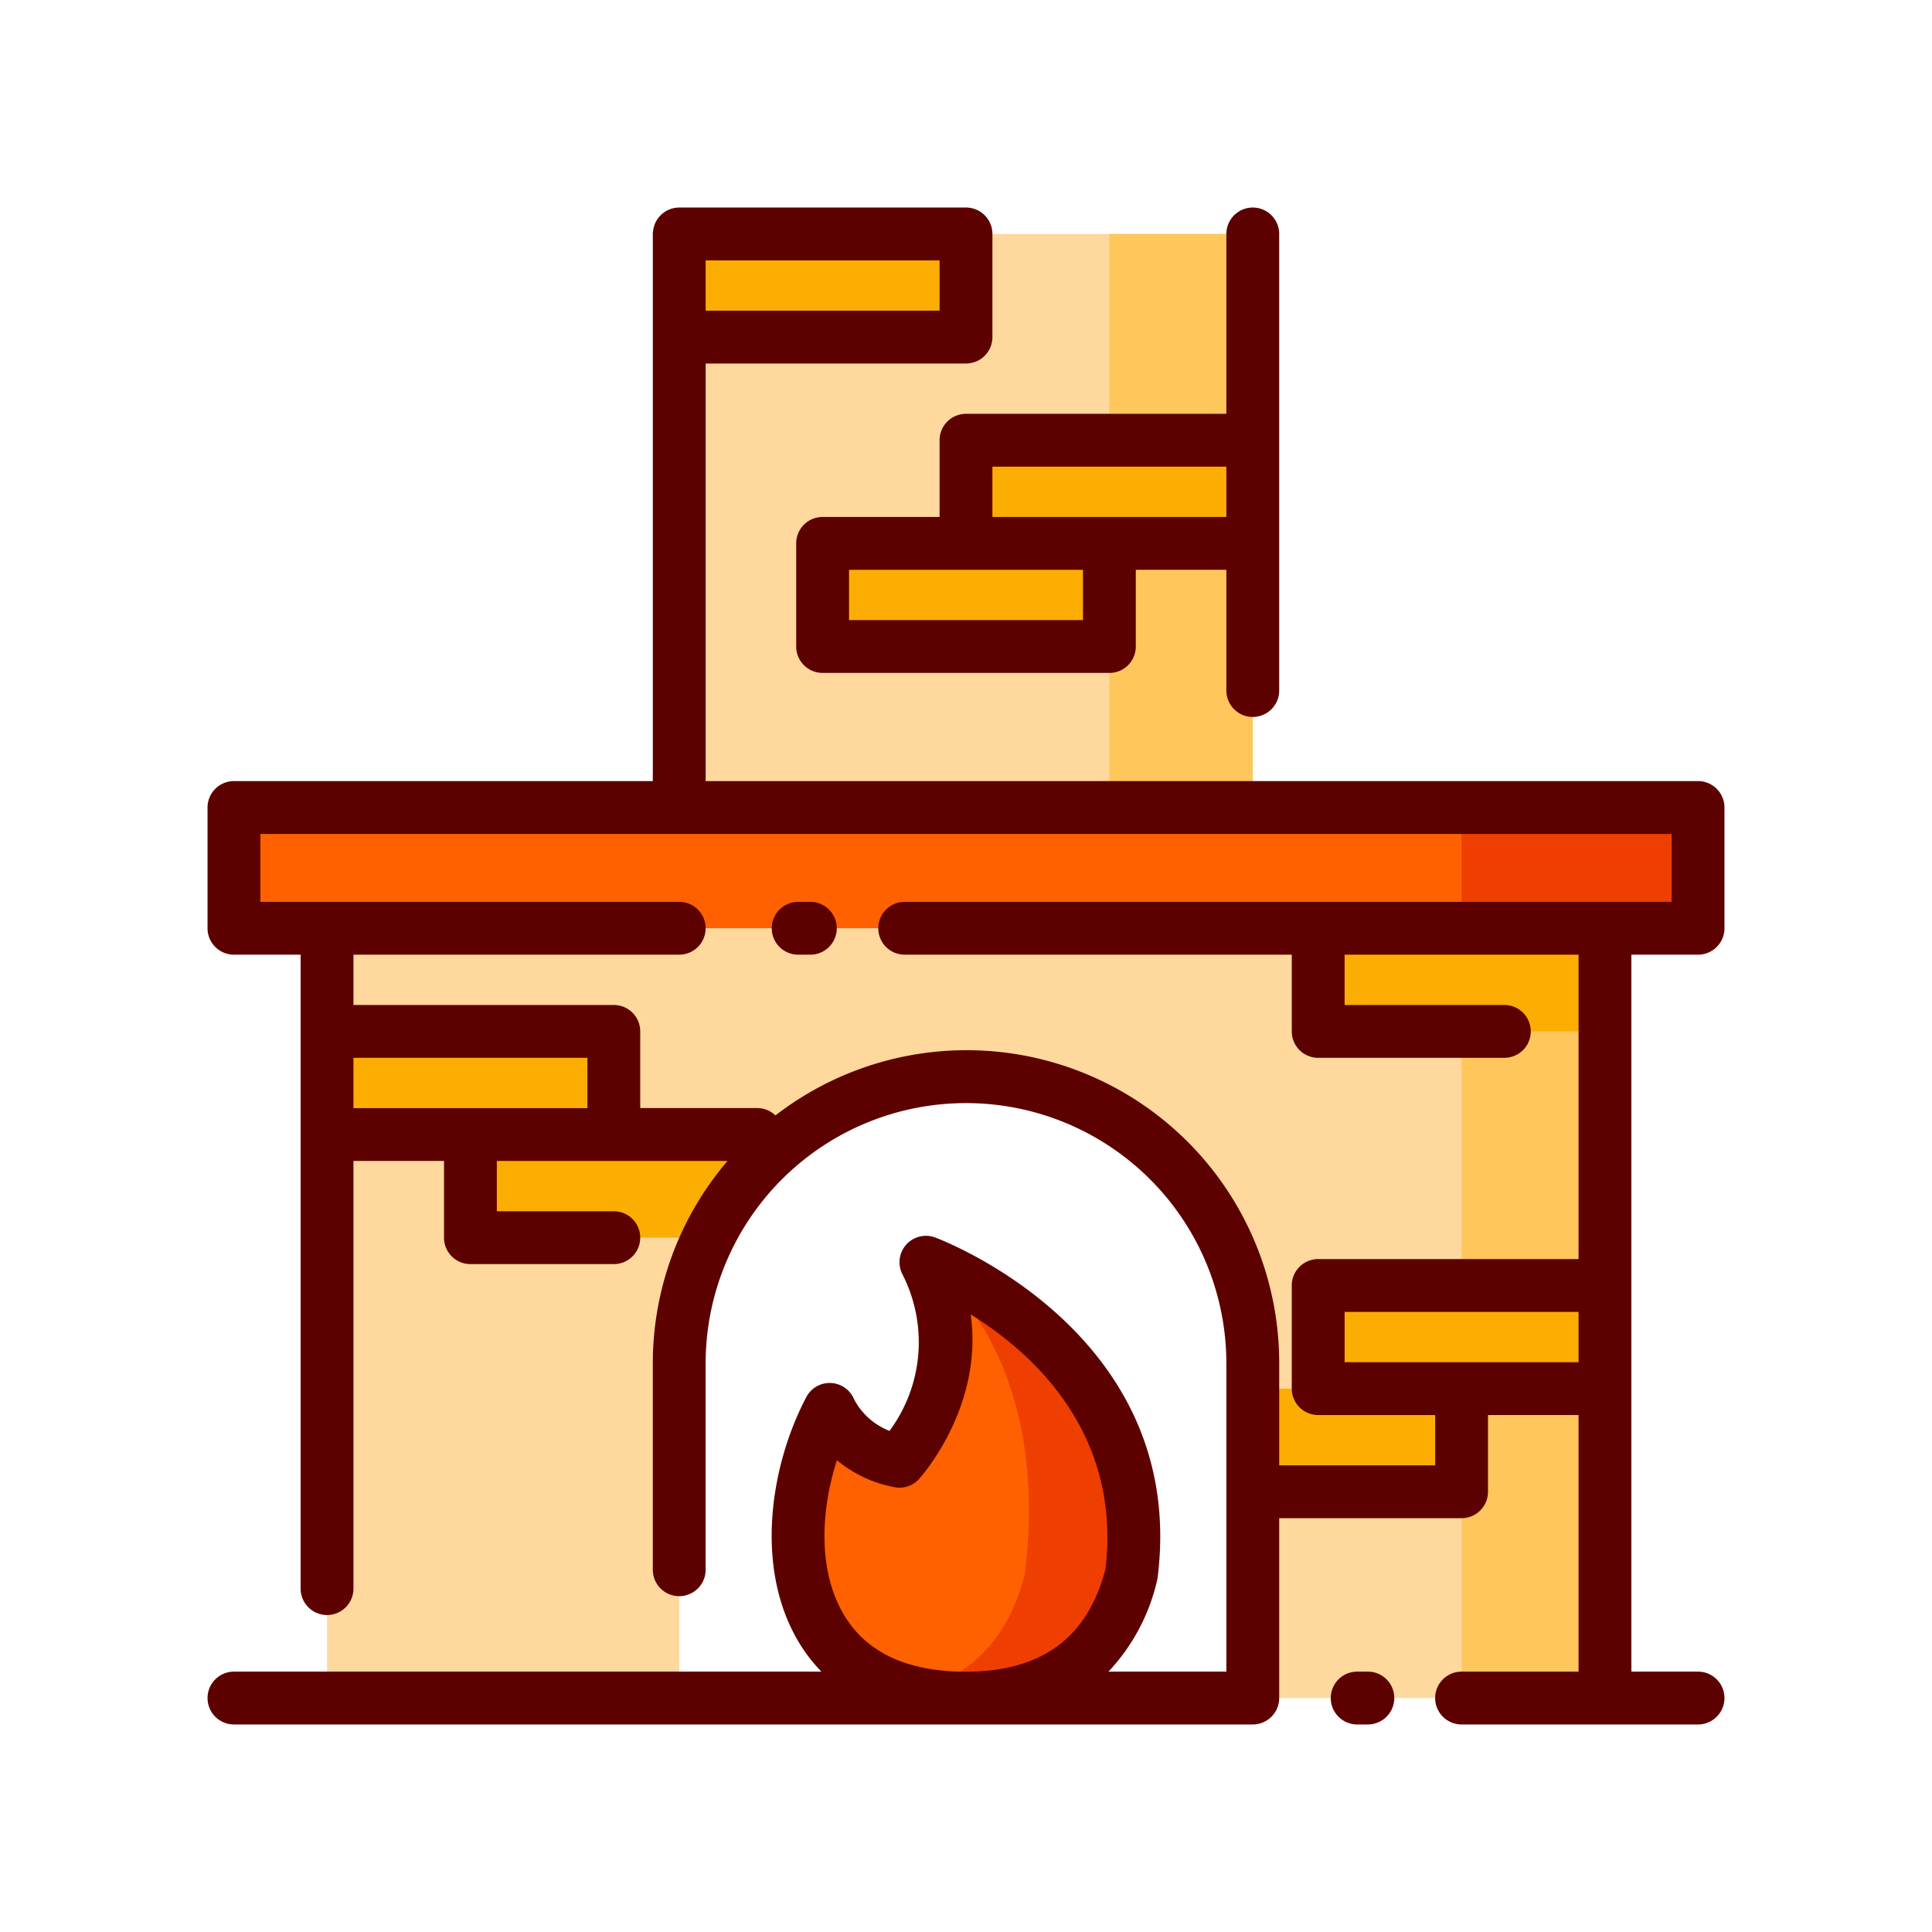<svg id="Layer_1" data-name="Layer 1" xmlns="http://www.w3.org/2000/svg" viewBox="0 0 128 128"><title>FIRE PLACE</title><rect x="45" y="15.5" width="38" height="38" style="fill:#ffd89e"/><path d="M21.667,61.5v51H45V90.333a19,19,0,0,1,38,0V112.5h23.333v-51Z" style="fill:#ffd89e"/><rect x="96.833" y="61.5" width="9.5" height="49.25" style="fill:#ffc65c"/><rect x="73.5" y="15.5" width="9.5" height="38" style="fill:#ffc65c"/><rect x="15.5" y="53.5" width="97" height="8" style="fill:#ff6100"/><rect x="45" y="15.5" width="19" height="6.833" style="fill:#fcad02"/><rect x="64" y="29.167" width="19" height="6.833" style="fill:#fcad02"/><rect x="54.5" y="36" width="19" height="6.833" style="fill:#fcad02"/><rect x="87.333" y="61.5" width="19" height="6.833" style="fill:#fcad02"/><rect x="21.667" y="68.333" width="19" height="6.833" style="fill:#fcad02"/><rect x="87.333" y="85.167" width="19" height="6.833" style="fill:#fcad02"/><rect x="83" y="92" width="13.833" height="6.833" style="fill:#fcad02"/><path d="M31.167,82H46.945a19.011,19.011,0,0,1,3.222-4.664v-2.17h-19Z" style="fill:#fcad02"/><path d="M61.341,83.625c3.771,7.061-1.75,13.188-1.75,13.188a6.345,6.345,0,0,1-4.625-3.437c-3.75,7.125-3.375,19.125,9,19.125,6.073,0,9.656-2.955,11-8.218C76.833,89.161,61.341,83.625,61.341,83.625Z" style="fill:#ef3f00"/><rect x="96.833" y="53.5" width="15.667" height="8" style="fill:#ef3f00"/><path d="M59.591,96.813a6.345,6.345,0,0,1-4.625-3.437c-3.35,6.365-3.4,16.612,5.446,18.728,3.97-.961,6.43-3.669,7.487-7.822,1.871-15.121-6.558-20.656-6.558-20.656a6.617,6.617,0,0,1,.326.711C64.719,91.091,59.591,96.813,59.591,96.813Z" style="fill:#ff6100"/><path d="M53.688,59.75h-.807a1.75,1.75,0,0,0,0,3.5h.807a1.75,1.75,0,0,0,0-3.5Z" style="fill:#5d0000"/><path d="M64,27.417a1.75,1.75,0,0,0-1.75,1.75V34.25H54.5A1.75,1.75,0,0,0,52.75,36v6.833a1.75,1.75,0,0,0,1.75,1.75h19a1.75,1.75,0,0,0,1.75-1.75V37.75h6v8a1.75,1.75,0,0,0,3.5,0V15.5a1.75,1.75,0,0,0-3.5,0V27.417Zm7.75,13.666H56.25V37.75h15.5ZM73.5,34.25H65.75V30.917h15.5V34.25Z" style="fill:#5d0000"/><path d="M108.083,85.167V63.25H112.5a1.75,1.75,0,0,0,1.75-1.75v-8a1.75,1.75,0,0,0-1.75-1.75H46.75V24.083H64a1.75,1.75,0,0,0,1.75-1.75V15.5A1.75,1.75,0,0,0,64,13.75H45a1.744,1.744,0,0,0-1.736,1.61.483.483,0,0,0-.014.14V51.75H15.5a1.75,1.75,0,0,0-1.75,1.75v8a1.75,1.75,0,0,0,1.75,1.75h4.417v42a1.75,1.75,0,0,0,3.5,0V76.917h6V82a1.75,1.75,0,0,0,1.75,1.75h9.5a1.75,1.75,0,0,0,0-3.5h-7.75V76.917H48.2A20.645,20.645,0,0,0,43.25,90.333V104a1.75,1.75,0,0,0,3.5,0V90.333a17.25,17.25,0,0,1,34.5,0V110.75H73.438a13.051,13.051,0,0,0,3.22-6.037,1.8,1.8,0,0,0,.041-.217c2.02-16.322-14.6-22.459-14.769-22.519A1.75,1.75,0,0,0,59.8,84.449a9.877,9.877,0,0,1-.867,10.35,4.474,4.474,0,0,1-2.345-2.087,1.75,1.75,0,0,0-3.168-.152c-2.389,4.539-3.462,11.332-.477,16.276a10.59,10.59,0,0,0,1.477,1.914H15.5a1.75,1.75,0,0,0,0,3.5H83a1.75,1.75,0,0,0,1.75-1.75V100.583H96.833a1.75,1.75,0,0,0,1.75-1.75V93.75h6v17h-7.75a1.75,1.75,0,0,0,0,3.5H112.5a1.75,1.75,0,0,0,0-3.5h-4.417V85.167ZM62.25,20.583H46.75V17.25h15.5ZM31.167,73.417h-7.75V70.083h15.5v3.334Zm24.771,33.61c-1.775-2.94-1.562-6.969-.489-10.283a8.369,8.369,0,0,0,3.806,1.785,1.746,1.746,0,0,0,1.638-.545c.211-.235,4.271-4.84,3.417-10.9,4.056,2.514,10,7.811,8.93,16.875-1.2,4.571-4.235,6.794-9.272,6.794C60.13,110.75,57.428,109.5,55.937,107.027Zm39.146-9.944H84.75v-6.75A20.713,20.713,0,0,0,51.374,73.9a1.741,1.741,0,0,0-1.207-.488h-7.75V68.333a1.75,1.75,0,0,0-1.75-1.75H23.417V63.25H45a1.75,1.75,0,0,0,0-3.5H17.25v-4.5h93.5v4.5H59.938a1.75,1.75,0,0,0,0,3.5H85.583v5.083a1.75,1.75,0,0,0,1.75,1.75H99.667a1.75,1.75,0,1,0,0-3.5H89.083V63.25h15.5V83.417H87.333a1.75,1.75,0,0,0-1.75,1.75V92a1.75,1.75,0,0,0,1.75,1.75h7.75Zm1.75-6.833h-7.75V86.917h15.5V90.25Z" style="fill:#5d0000"/><path d="M90.625,110.75h-.708a1.75,1.75,0,1,0,0,3.5h.708a1.75,1.75,0,0,0,0-3.5Z" style="fill:#5d0000"/></svg>